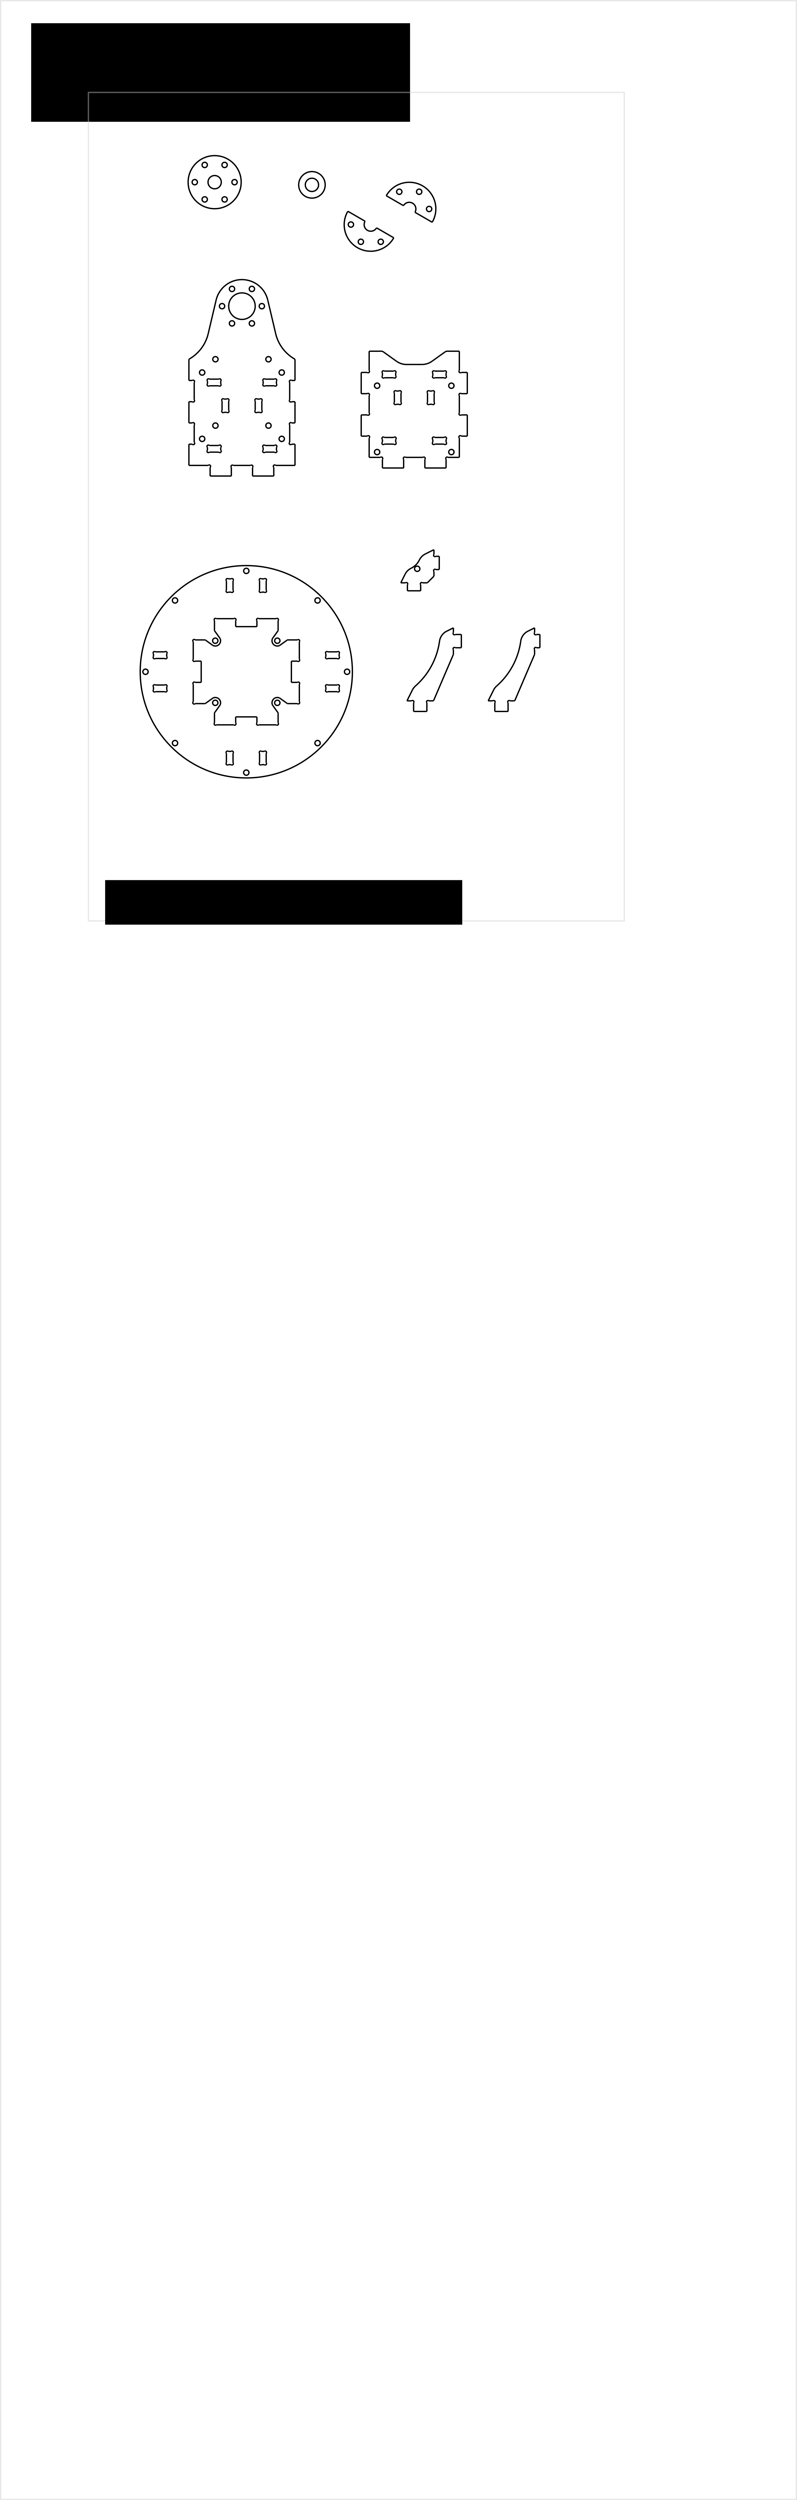 <?xml version="1.0" encoding="UTF-8" standalone="no"?>
<!-- Created with Inkscape (http://www.inkscape.org/) -->

<svg
   xmlns:dc="http://purl.org/dc/elements/1.1/"
   xmlns:cc="http://creativecommons.org/ns#"
   xmlns:rdf="http://www.w3.org/1999/02/22-rdf-syntax-ns#"
   xmlns:svg="http://www.w3.org/2000/svg"
   xmlns="http://www.w3.org/2000/svg"
   xmlns:sodipodi="http://sodipodi.sourceforge.net/DTD/sodipodi-0.dtd"
   xmlns:inkscape="http://www.inkscape.org/namespaces/inkscape"
   width="601"
   height="1883.875"
   id="svg2"
   version="1.1"
   inkscape:version="0.48.3.1 r9886"
   sodipodi:docname="bell_bagel_assembly_examples.svg">
  <defs
     id="defs4" />
  <sodipodi:namedview
     id="base"
     pagecolor="#ffffff"
     bordercolor="#666666"
     borderopacity="1.0"
     inkscape:pageopacity="0.0"
     inkscape:pageshadow="2"
     inkscape:zoom="1.4"
     inkscape:cx="315.5"
     inkscape:cy="1432.3386"
     inkscape:document-units="px"
     inkscape:current-layer="layer1"
     showgrid="false"
     fit-margin-top="0"
     fit-margin-left="0"
     fit-margin-right="0"
     fit-margin-bottom="0"
     inkscape:window-width="1920"
     inkscape:window-height="1056"
     inkscape:window-x="0"
     inkscape:window-y="24"
     inkscape:window-maximized="1" />
  <g
     inkscape:label="Layer 1"
     inkscape:groupmode="layer"
     id="layer1"
     transform="translate(-59.5,-97.562)">
    <rect
       style="opacity:0.449;fill:none;stroke:#cccccc;stroke-width:1;stroke-linecap:butt;stroke-miterlimit:4;stroke-opacity:1;stroke-dasharray:none;stroke-dashoffset:0"
       id="rect2985"
       width="600"
       height="1882.857"
       x="60"
       y="98.076" />
    <flowRoot
       xml:space="preserve"
       id="flowRoot2987"
       style="line-height:125%;letter-spacing:0px;word-spacing:0px;color:#000000;fill:#000000;fill-opacity:1;fill-rule:nonzero;stroke:none;stroke-width:1px;marker:none;visibility:visible;display:inline;overflow:visible;enable-background:accumulate"
       transform="translate(-14.142,-3.03)"><flowRegion
         id="flowRegion2989"><rect
           id="rect2991"
           width="285.714"
           height="74.286"
           x="97.143"
           y="118.076" /></flowRegion><flowPara
         id="flowPara2993">bell_bagel_assembly_examples.svg</flowPara></flowRoot>    <path
       style="fill:none;stroke:#000000;stroke-width:1"
       inkscape:connector-curvature="0"
       d="m 281.948,368.257 a 30,30 0 0 1 -14.56,-19.29"
       id="path3930" />
    <line
       style="fill:none;stroke:#000000;stroke-width:1"
       x1="267.392"
       x2="261.412"
       y1="348.969"
       y2="323.659"
       id="line3932" />
    <path
       style="fill:none;stroke:#000000;stroke-width:1"
       inkscape:connector-curvature="0"
       d="m 261.408,323.657 a 20,20 0 0 0 -38.93,0"
       id="path3934" />
    <line
       style="fill:none;stroke:#000000;stroke-width:1"
       x1="222.484"
       x2="216.505"
       y1="323.659"
       y2="348.969"
       id="line3936" />
    <path
       style="fill:none;stroke:#000000;stroke-width:1"
       inkscape:connector-curvature="0"
       d="m 216.508,348.967 a 30,30 0 0 1 -14.56,19.29"
       id="path3938" />
    <line
       style="fill:none;stroke:#000000;stroke-width:1"
       x1="201.948"
       x2="201.948"
       y1="368.257"
       y2="384.257"
       id="line3940" />
    <line
       style="fill:none;stroke:#000000;stroke-width:1"
       x1="201.948"
       x2="204.534"
       y1="384.257"
       y2="384.257"
       id="line3942" />
    <path
       style="fill:none;stroke:#000000;stroke-width:1"
       inkscape:connector-curvature="0"
       d="m 204.538,384.257 a 1,1 0 0 1 1.41,1.41"
       id="path3944" />
    <line
       style="fill:none;stroke:#000000;stroke-width:1"
       x1="205.948"
       x2="205.948"
       y1="385.672"
       y2="398.843"
       id="line3946" />
    <path
       style="fill:none;stroke:#000000;stroke-width:1"
       inkscape:connector-curvature="0"
       d="m 205.948,398.847 a 1,1 0 0 1 -1.41,1.41"
       id="path3948" />
    <line
       style="fill:none;stroke:#000000;stroke-width:1"
       x1="204.534"
       x2="201.948"
       y1="400.257"
       y2="400.257"
       id="line3950" />
    <line
       style="fill:none;stroke:#000000;stroke-width:1"
       x1="201.948"
       x2="201.948"
       y1="400.257"
       y2="416.257"
       id="line3952" />
    <line
       style="fill:none;stroke:#000000;stroke-width:1"
       x1="201.948"
       x2="204.534"
       y1="416.257"
       y2="416.257"
       id="line3954" />
    <path
       style="fill:none;stroke:#000000;stroke-width:1"
       inkscape:connector-curvature="0"
       d="m 204.538,416.257 a 1,1 0 0 1 1.41,1.41"
       id="path3956" />
    <line
       style="fill:none;stroke:#000000;stroke-width:1"
       x1="205.948"
       x2="205.948"
       y1="417.672"
       y2="430.843"
       id="line3958" />
    <path
       style="fill:none;stroke:#000000;stroke-width:1"
       inkscape:connector-curvature="0"
       d="m 205.948,430.847 a 1,1 0 1 1 -1.41,1.41"
       id="path3960" />
    <line
       style="fill:none;stroke:#000000;stroke-width:1"
       x1="204.534"
       x2="201.948"
       y1="432.257"
       y2="432.257"
       id="line3962" />
    <line
       style="fill:none;stroke:#000000;stroke-width:1"
       x1="201.948"
       x2="201.948"
       y1="432.257"
       y2="448.257"
       id="line3964" />
    <line
       style="fill:none;stroke:#000000;stroke-width:1"
       x1="201.948"
       x2="216.534"
       y1="448.257"
       y2="448.257"
       id="line3966" />
    <path
       style="fill:none;stroke:#000000;stroke-width:1"
       inkscape:connector-curvature="0"
       d="m 216.538,448.257 a 1,1 0 1 1 1.41,1.41"
       id="path3968" />
    <line
       style="fill:none;stroke:#000000;stroke-width:1"
       x1="217.948"
       x2="217.948"
       y1="449.672"
       y2="456.257"
       id="line3970" />
    <line
       style="fill:none;stroke:#000000;stroke-width:1"
       x1="217.948"
       x2="233.948"
       y1="456.257"
       y2="456.257"
       id="line3972" />
    <line
       style="fill:none;stroke:#000000;stroke-width:1"
       x1="233.948"
       x2="233.948"
       y1="456.257"
       y2="449.672"
       id="line3974" />
    <path
       style="fill:none;stroke:#000000;stroke-width:1"
       inkscape:connector-curvature="0"
       d="m 233.948,449.667 a 1,1 0 0 1 1.41,-1.41"
       id="path3976" />
    <line
       style="fill:none;stroke:#000000;stroke-width:1"
       x1="235.362"
       x2="248.534"
       y1="448.257"
       y2="448.257"
       id="line3978" />
    <path
       style="fill:none;stroke:#000000;stroke-width:1"
       inkscape:connector-curvature="0"
       d="m 248.538,448.257 a 1,1 0 0 1 1.41,1.41"
       id="path3980" />
    <line
       style="fill:none;stroke:#000000;stroke-width:1"
       x1="249.948"
       x2="249.948"
       y1="449.672"
       y2="456.257"
       id="line3982" />
    <line
       style="fill:none;stroke:#000000;stroke-width:1"
       x1="249.948"
       x2="265.948"
       y1="456.257"
       y2="456.257"
       id="line3984" />
    <line
       style="fill:none;stroke:#000000;stroke-width:1"
       x1="265.948"
       x2="265.948"
       y1="456.257"
       y2="449.672"
       id="line3986" />
    <path
       style="fill:none;stroke:#000000;stroke-width:1"
       inkscape:connector-curvature="0"
       d="m 265.948,449.667 a 1,1 0 1 1 1.41,-1.41"
       id="path3988" />
    <line
       style="fill:none;stroke:#000000;stroke-width:1"
       x1="267.362"
       x2="281.948"
       y1="448.257"
       y2="448.257"
       id="line3990" />
    <line
       style="fill:none;stroke:#000000;stroke-width:1"
       x1="281.948"
       x2="281.948"
       y1="448.257"
       y2="432.257"
       id="line3992" />
    <line
       style="fill:none;stroke:#000000;stroke-width:1"
       x1="281.948"
       x2="279.362"
       y1="432.257"
       y2="432.257"
       id="line3994" />
    <path
       style="fill:none;stroke:#000000;stroke-width:1"
       inkscape:connector-curvature="0"
       d="m 279.358,432.257 a 1,1 0 1 1 -1.41,-1.41"
       id="path3996" />
    <line
       style="fill:none;stroke:#000000;stroke-width:1"
       x1="277.948"
       x2="277.948"
       y1="430.843"
       y2="417.672"
       id="line3998" />
    <path
       style="fill:none;stroke:#000000;stroke-width:1"
       inkscape:connector-curvature="0"
       d="m 277.948,417.667 a 1,1 0 0 1 1.41,-1.41"
       id="path4000" />
    <line
       style="fill:none;stroke:#000000;stroke-width:1"
       x1="279.362"
       x2="281.948"
       y1="416.257"
       y2="416.257"
       id="line4002" />
    <line
       style="fill:none;stroke:#000000;stroke-width:1"
       x1="281.948"
       x2="281.948"
       y1="416.257"
       y2="400.257"
       id="line4004" />
    <line
       style="fill:none;stroke:#000000;stroke-width:1"
       x1="281.948"
       x2="279.362"
       y1="400.257"
       y2="400.257"
       id="line4006" />
    <path
       style="fill:none;stroke:#000000;stroke-width:1"
       inkscape:connector-curvature="0"
       d="m 279.358,400.257 a 1,1 0 0 1 -1.41,-1.41"
       id="path4008" />
    <line
       style="fill:none;stroke:#000000;stroke-width:1"
       x1="277.948"
       x2="277.948"
       y1="398.843"
       y2="385.672"
       id="line4010" />
    <path
       style="fill:none;stroke:#000000;stroke-width:1"
       inkscape:connector-curvature="0"
       d="m 277.948,385.667 a 1,1 0 0 1 1.41,-1.41"
       id="path4012" />
    <line
       style="fill:none;stroke:#000000;stroke-width:1"
       x1="279.362"
       x2="281.948"
       y1="384.257"
       y2="384.257"
       id="line4014" />
    <line
       style="fill:none;stroke:#000000;stroke-width:1"
       x1="281.948"
       x2="281.948"
       y1="384.257"
       y2="368.257"
       id="line4016" />
    <circle
       transform="matrix(1,0,0,-1,241.948,456.257)"
       style="fill:none;stroke:#000000;stroke-width:1"
       sodipodi:ry="10"
       sodipodi:rx="10"
       sodipodi:cy="128"
       sodipodi:cx="0"
       cx="0"
       cy="128"
       r="10"
       id="circle4018" />
    <circle
       transform="matrix(1,0,0,-1,241.948,456.257)"
       style="fill:none;stroke:#000000;stroke-width:1"
       sodipodi:ry="2"
       sodipodi:rx="2"
       sodipodi:cy="128"
       sodipodi:cx="15"
       cx="15"
       cy="128"
       r="2"
       id="circle4020" />
    <circle
       transform="matrix(1,0,0,-1,241.948,456.257)"
       style="fill:none;stroke:#000000;stroke-width:1"
       sodipodi:ry="2"
       sodipodi:rx="2"
       sodipodi:cy="140.99039"
       sodipodi:cx="7.5"
       cx="7.5"
       cy="140.99"
       r="2"
       id="circle4022" />
    <circle
       transform="matrix(1,0,0,-1,241.948,456.257)"
       style="fill:none;stroke:#000000;stroke-width:1"
       sodipodi:ry="2"
       sodipodi:rx="2"
       sodipodi:cy="140.99039"
       sodipodi:cx="-7.5"
       cx="-7.5"
       cy="140.99"
       r="2"
       id="circle4024" />
    <circle
       transform="matrix(1,0,0,-1,241.948,456.257)"
       style="fill:none;stroke:#000000;stroke-width:1"
       sodipodi:ry="2"
       sodipodi:rx="2"
       sodipodi:cy="128"
       sodipodi:cx="-15"
       cx="-15"
       cy="128"
       r="2"
       id="circle4026" />
    <circle
       transform="matrix(1,0,0,-1,241.948,456.257)"
       style="fill:none;stroke:#000000;stroke-width:1"
       sodipodi:ry="2"
       sodipodi:rx="2"
       sodipodi:cy="115.00962"
       sodipodi:cx="-7.5"
       cx="-7.5"
       cy="115.01"
       r="2"
       id="circle4028" />
    <circle
       transform="matrix(1,0,0,-1,241.948,456.257)"
       style="fill:none;stroke:#000000;stroke-width:1"
       sodipodi:ry="2"
       sodipodi:rx="2"
       sodipodi:cy="115.00962"
       sodipodi:cx="7.5"
       cx="7.5"
       cy="115.01"
       r="2"
       id="circle4030" />
    <circle
       transform="matrix(1,0,0,-1,241.948,456.257)"
       style="fill:none;stroke:#000000;stroke-width:1"
       sodipodi:ry="2"
       sodipodi:rx="2"
       sodipodi:cy="88"
       sodipodi:cx="-20"
       cx="-20"
       cy="88"
       r="2"
       id="circle4032" />
    <circle
       transform="matrix(1,0,0,-1,241.948,456.257)"
       style="fill:none;stroke:#000000;stroke-width:1"
       sodipodi:ry="2"
       sodipodi:rx="2"
       sodipodi:cy="38"
       sodipodi:cx="-20"
       cx="-20"
       cy="38"
       r="2"
       id="circle4034" />
    <circle
       transform="matrix(1,0,0,-1,241.948,456.257)"
       style="fill:none;stroke:#000000;stroke-width:1"
       sodipodi:ry="2"
       sodipodi:rx="2"
       sodipodi:cy="88"
       sodipodi:cx="20"
       cx="20"
       cy="88"
       r="2"
       id="circle4036" />
    <circle
       transform="matrix(1,0,0,-1,241.948,456.257)"
       style="fill:none;stroke:#000000;stroke-width:1"
       sodipodi:ry="2"
       sodipodi:rx="2"
       sodipodi:cy="38"
       sodipodi:cx="20"
       cx="20"
       cy="38"
       r="2"
       id="circle4038" />
    <path
       style="fill:none;stroke:#000000;stroke-width:1"
       inkscape:connector-curvature="0"
       d="m 215.948,436.847 a 1,1 0 1 0 1.41,1.41"
       id="path4040" />
    <line
       style="fill:none;stroke:#000000;stroke-width:1"
       x1="217.362"
       x2="224.534"
       y1="438.257"
       y2="438.257"
       id="line4042" />
    <path
       style="fill:none;stroke:#000000;stroke-width:1"
       inkscape:connector-curvature="0"
       d="m 224.538,438.257 a 1,1 0 1 0 1.41,-1.41"
       id="path4044" />
    <line
       style="fill:none;stroke:#000000;stroke-width:1"
       x1="225.948"
       x2="225.948"
       y1="436.843"
       y2="434.672"
       id="line4046" />
    <path
       style="fill:none;stroke:#000000;stroke-width:1"
       inkscape:connector-curvature="0"
       d="m 225.948,434.667 a 1,1 0 1 0 -1.41,-1.41"
       id="path4048" />
    <line
       style="fill:none;stroke:#000000;stroke-width:1"
       x1="224.534"
       x2="217.362"
       y1="433.257"
       y2="433.257"
       id="line4050" />
    <path
       style="fill:none;stroke:#000000;stroke-width:1"
       inkscape:connector-curvature="0"
       d="m 217.358,433.257 a 1,1 0 1 0 -1.41,1.41"
       id="path4052" />
    <line
       style="fill:none;stroke:#000000;stroke-width:1"
       x1="215.948"
       x2="215.948"
       y1="434.672"
       y2="436.843"
       id="line4054" />
    <path
       style="fill:none;stroke:#000000;stroke-width:1"
       inkscape:connector-curvature="0"
       d="m 215.948,386.847 a 1,1 0 0 0 1.41,1.41"
       id="path4056" />
    <line
       style="fill:none;stroke:#000000;stroke-width:1"
       x1="217.362"
       x2="224.534"
       y1="388.257"
       y2="388.257"
       id="line4058" />
    <path
       style="fill:none;stroke:#000000;stroke-width:1"
       inkscape:connector-curvature="0"
       d="m 224.538,388.257 a 1,1 0 0 0 1.41,-1.41"
       id="path4060" />
    <line
       style="fill:none;stroke:#000000;stroke-width:1"
       x1="225.948"
       x2="225.948"
       y1="386.843"
       y2="384.672"
       id="line4062" />
    <path
       style="fill:none;stroke:#000000;stroke-width:1"
       inkscape:connector-curvature="0"
       d="m 225.948,384.667 a 1,1 0 0 0 -1.41,-1.41"
       id="path4064" />
    <line
       style="fill:none;stroke:#000000;stroke-width:1"
       x1="224.534"
       x2="217.362"
       y1="383.257"
       y2="383.257"
       id="line4066" />
    <path
       style="fill:none;stroke:#000000;stroke-width:1"
       inkscape:connector-curvature="0"
       d="m 217.358,383.257 a 1,1 0 0 0 -1.41,1.41"
       id="path4068" />
    <line
       style="fill:none;stroke:#000000;stroke-width:1"
       x1="215.948"
       x2="215.948"
       y1="384.672"
       y2="386.843"
       id="line4070" />
    <path
       style="fill:none;stroke:#000000;stroke-width:1"
       inkscape:connector-curvature="0"
       d="m 257.948,436.847 a 1,1 0 1 0 1.41,1.41"
       id="path4072" />
    <line
       style="fill:none;stroke:#000000;stroke-width:1"
       x1="259.362"
       x2="266.534"
       y1="438.257"
       y2="438.257"
       id="line4074" />
    <path
       style="fill:none;stroke:#000000;stroke-width:1"
       inkscape:connector-curvature="0"
       d="m 266.538,438.257 a 1,1 0 1 0 1.41,-1.41"
       id="path4076" />
    <line
       style="fill:none;stroke:#000000;stroke-width:1"
       x1="267.948"
       x2="267.948"
       y1="436.843"
       y2="434.672"
       id="line4078" />
    <path
       style="fill:none;stroke:#000000;stroke-width:1"
       inkscape:connector-curvature="0"
       d="m 267.948,434.667 a 1,1 0 1 0 -1.41,-1.41"
       id="path4080" />
    <line
       style="fill:none;stroke:#000000;stroke-width:1"
       x1="266.534"
       x2="259.362"
       y1="433.257"
       y2="433.257"
       id="line4082" />
    <path
       style="fill:none;stroke:#000000;stroke-width:1"
       inkscape:connector-curvature="0"
       d="m 259.358,433.257 a 1,1 0 1 0 -1.41,1.41"
       id="path4084" />
    <line
       style="fill:none;stroke:#000000;stroke-width:1"
       x1="257.948"
       x2="257.948"
       y1="434.672"
       y2="436.843"
       id="line4086" />
    <path
       style="fill:none;stroke:#000000;stroke-width:1"
       inkscape:connector-curvature="0"
       d="m 257.948,386.847 a 1,1 0 0 0 1.41,1.41"
       id="path4088" />
    <line
       style="fill:none;stroke:#000000;stroke-width:1"
       x1="259.362"
       x2="266.534"
       y1="388.257"
       y2="388.257"
       id="line4090" />
    <path
       style="fill:none;stroke:#000000;stroke-width:1"
       inkscape:connector-curvature="0"
       d="m 266.538,388.257 a 1,1 0 0 0 1.41,-1.41"
       id="path4092" />
    <line
       style="fill:none;stroke:#000000;stroke-width:1"
       x1="267.948"
       x2="267.948"
       y1="386.843"
       y2="384.672"
       id="line4094" />
    <path
       style="fill:none;stroke:#000000;stroke-width:1"
       inkscape:connector-curvature="0"
       d="m 267.948,384.667 a 1,1 0 0 0 -1.41,-1.41"
       id="path4096" />
    <line
       style="fill:none;stroke:#000000;stroke-width:1"
       x1="266.534"
       x2="259.362"
       y1="383.257"
       y2="383.257"
       id="line4098" />
    <path
       style="fill:none;stroke:#000000;stroke-width:1"
       inkscape:connector-curvature="0"
       d="m 259.358,383.257 a 1,1 0 0 0 -1.41,1.41"
       id="path4100" />
    <line
       style="fill:none;stroke:#000000;stroke-width:1"
       x1="257.948"
       x2="257.948"
       y1="384.672"
       y2="386.843"
       id="line4102" />
    <circle
       transform="matrix(1,0,0,-1,241.948,456.257)"
       style="fill:none;stroke:#000000;stroke-width:1"
       sodipodi:ry="2"
       sodipodi:rx="2"
       sodipodi:cy="28"
       sodipodi:cx="-30"
       cx="-30"
       cy="28"
       r="2"
       id="circle4104" />
    <circle
       transform="matrix(1,0,0,-1,241.948,456.257)"
       style="fill:none;stroke:#000000;stroke-width:1"
       sodipodi:ry="2"
       sodipodi:rx="2"
       sodipodi:cy="78"
       sodipodi:cx="-30"
       cx="-30"
       cy="78"
       r="2"
       id="circle4106" />
    <circle
       transform="matrix(1,0,0,-1,241.948,456.257)"
       style="fill:none;stroke:#000000;stroke-width:1"
       sodipodi:ry="2"
       sodipodi:rx="2"
       sodipodi:cy="28"
       sodipodi:cx="30"
       cx="30"
       cy="28"
       r="2"
       id="circle4108" />
    <circle
       transform="matrix(1,0,0,-1,241.948,456.257)"
       style="fill:none;stroke:#000000;stroke-width:1"
       sodipodi:ry="2"
       sodipodi:rx="2"
       sodipodi:cy="78"
       sodipodi:cx="30"
       cx="30"
       cy="78"
       r="2"
       id="circle4110" />
    <path
       style="fill:none;stroke:#000000;stroke-width:1"
       inkscape:connector-curvature="0"
       d="m 226.948,406.847 a 1,1 0 0 0 1.41,1.41"
       id="path4112" />
    <line
       style="fill:none;stroke:#000000;stroke-width:1"
       x1="228.362"
       x2="230.534"
       y1="408.257"
       y2="408.257"
       id="line4114" />
    <path
       style="fill:none;stroke:#000000;stroke-width:1"
       inkscape:connector-curvature="0"
       d="m 230.538,408.257 a 1,1 0 0 0 1.41,-1.41"
       id="path4116" />
    <line
       style="fill:none;stroke:#000000;stroke-width:1"
       x1="231.948"
       x2="231.948"
       y1="406.843"
       y2="399.672"
       id="line4118" />
    <path
       style="fill:none;stroke:#000000;stroke-width:1"
       inkscape:connector-curvature="0"
       d="m 231.948,399.667 a 1,1 0 0 0 -1.41,-1.41"
       id="path4120" />
    <line
       style="fill:none;stroke:#000000;stroke-width:1"
       x1="230.534"
       x2="228.362"
       y1="398.257"
       y2="398.257"
       id="line4122" />
    <path
       style="fill:none;stroke:#000000;stroke-width:1"
       inkscape:connector-curvature="0"
       d="m 228.358,398.257 a 1,1 0 0 0 -1.41,1.41"
       id="path4124" />
    <line
       style="fill:none;stroke:#000000;stroke-width:1"
       x1="226.948"
       x2="226.948"
       y1="399.672"
       y2="406.843"
       id="line4126" />
    <path
       style="fill:none;stroke:#000000;stroke-width:1"
       inkscape:connector-curvature="0"
       d="m 251.948,406.847 a 1,1 0 0 0 1.41,1.41"
       id="path4128" />
    <line
       style="fill:none;stroke:#000000;stroke-width:1"
       x1="253.362"
       x2="255.534"
       y1="408.257"
       y2="408.257"
       id="line4130" />
    <path
       style="fill:none;stroke:#000000;stroke-width:1"
       inkscape:connector-curvature="0"
       d="m 255.538,408.257 a 1,1 0 0 0 1.41,-1.41"
       id="path4132" />
    <line
       style="fill:none;stroke:#000000;stroke-width:1"
       x1="256.948"
       x2="256.948"
       y1="406.843"
       y2="399.672"
       id="line4134" />
    <path
       style="fill:none;stroke:#000000;stroke-width:1"
       inkscape:connector-curvature="0"
       d="m 256.948,399.667 a 1,1 0 0 0 -1.41,-1.41"
       id="path4136" />
    <line
       style="fill:none;stroke:#000000;stroke-width:1"
       x1="255.534"
       x2="253.362"
       y1="398.257"
       y2="398.257"
       id="line4138" />
    <path
       style="fill:none;stroke:#000000;stroke-width:1"
       inkscape:connector-curvature="0"
       d="m 253.358,398.257 a 1,1 0 0 0 -1.41,1.41"
       id="path4140" />
    <line
       style="fill:none;stroke:#000000;stroke-width:1"
       x1="251.948"
       x2="251.948"
       y1="399.672"
       y2="406.843"
       id="line4142" />
    <line
       style="fill:none;stroke:#000000;stroke-width:1"
       x1="337.877"
       x2="337.877"
       y1="362.197"
       y2="376.782"
       id="line4144" />
    <path
       style="fill:none;stroke:#000000;stroke-width:1"
       inkscape:connector-curvature="0"
       d="m 337.877,376.786 a 1,1 0 0 1 -1.41,1.41"
       id="path4146" />
    <line
       style="fill:none;stroke:#000000;stroke-width:1"
       x1="336.463"
       x2="331.877"
       y1="378.197"
       y2="378.197"
       id="line4148" />
    <line
       style="fill:none;stroke:#000000;stroke-width:1"
       x1="331.877"
       x2="331.877"
       y1="378.197"
       y2="394.197"
       id="line4150" />
    <line
       style="fill:none;stroke:#000000;stroke-width:1"
       x1="331.877"
       x2="336.463"
       y1="394.197"
       y2="394.197"
       id="line4152" />
    <path
       style="fill:none;stroke:#000000;stroke-width:1"
       inkscape:connector-curvature="0"
       d="m 336.467,394.197 a 1,1 0 0 1 1.41,1.41"
       id="path4154" />
    <line
       style="fill:none;stroke:#000000;stroke-width:1"
       x1="337.877"
       x2="337.877"
       y1="395.611"
       y2="408.782"
       id="line4156" />
    <path
       style="fill:none;stroke:#000000;stroke-width:1"
       inkscape:connector-curvature="0"
       d="m 337.877,408.786 a 1,1 0 0 1 -1.41,1.41"
       id="path4158" />
    <line
       style="fill:none;stroke:#000000;stroke-width:1"
       x1="336.463"
       x2="331.877"
       y1="410.197"
       y2="410.197"
       id="line4160" />
    <line
       style="fill:none;stroke:#000000;stroke-width:1"
       x1="331.877"
       x2="331.877"
       y1="410.197"
       y2="426.197"
       id="line4162" />
    <line
       style="fill:none;stroke:#000000;stroke-width:1"
       x1="331.877"
       x2="336.463"
       y1="426.197"
       y2="426.197"
       id="line4164" />
    <path
       style="fill:none;stroke:#000000;stroke-width:1"
       inkscape:connector-curvature="0"
       d="m 336.467,426.197 a 1,1 0 1 1 1.41,1.41"
       id="path4166" />
    <line
       style="fill:none;stroke:#000000;stroke-width:1"
       x1="337.877"
       x2="337.877"
       y1="427.611"
       y2="442.197"
       id="line4168" />
    <line
       style="fill:none;stroke:#000000;stroke-width:1"
       x1="337.877"
       x2="346.463"
       y1="442.197"
       y2="442.197"
       id="line4170" />
    <path
       style="fill:none;stroke:#000000;stroke-width:1"
       inkscape:connector-curvature="0"
       d="m 346.467,442.197 a 1,1 0 0 1 1.41,1.41"
       id="path4172" />
    <line
       style="fill:none;stroke:#000000;stroke-width:1"
       x1="347.877"
       x2="347.877"
       y1="443.611"
       y2="450.197"
       id="line4174" />
    <line
       style="fill:none;stroke:#000000;stroke-width:1"
       x1="347.877"
       x2="363.877"
       y1="450.197"
       y2="450.197"
       id="line4176" />
    <line
       style="fill:none;stroke:#000000;stroke-width:1"
       x1="363.877"
       x2="363.877"
       y1="450.197"
       y2="443.611"
       id="line4178" />
    <path
       style="fill:none;stroke:#000000;stroke-width:1"
       inkscape:connector-curvature="0"
       d="m 363.877,443.606 a 1,1 0 0 1 1.41,-1.41"
       id="path4180" />
    <line
       style="fill:none;stroke:#000000;stroke-width:1"
       x1="365.291"
       x2="378.463"
       y1="442.197"
       y2="442.197"
       id="line4182" />
    <path
       style="fill:none;stroke:#000000;stroke-width:1"
       inkscape:connector-curvature="0"
       d="m 378.467,442.197 a 1,1 0 0 1 1.41,1.41"
       id="path4184" />
    <line
       style="fill:none;stroke:#000000;stroke-width:1"
       x1="379.877"
       x2="379.877"
       y1="443.611"
       y2="450.197"
       id="line4186" />
    <line
       style="fill:none;stroke:#000000;stroke-width:1"
       x1="379.877"
       x2="395.877"
       y1="450.197"
       y2="450.197"
       id="line4188" />
    <line
       style="fill:none;stroke:#000000;stroke-width:1"
       x1="395.877"
       x2="395.877"
       y1="450.197"
       y2="443.611"
       id="line4190" />
    <path
       style="fill:none;stroke:#000000;stroke-width:1"
       inkscape:connector-curvature="0"
       d="m 395.877,443.606 a 1,1 0 0 1 1.41,-1.41"
       id="path4192" />
    <line
       style="fill:none;stroke:#000000;stroke-width:1"
       x1="397.291"
       x2="405.877"
       y1="442.197"
       y2="442.197"
       id="line4194" />
    <line
       style="fill:none;stroke:#000000;stroke-width:1"
       x1="405.877"
       x2="405.877"
       y1="442.197"
       y2="427.611"
       id="line4196" />
    <path
       style="fill:none;stroke:#000000;stroke-width:1"
       inkscape:connector-curvature="0"
       d="m 405.877,427.606 a 1,1 0 1 1 1.41,-1.41"
       id="path4198" />
    <line
       style="fill:none;stroke:#000000;stroke-width:1"
       x1="407.291"
       x2="411.877"
       y1="426.197"
       y2="426.197"
       id="line4200" />
    <line
       style="fill:none;stroke:#000000;stroke-width:1"
       x1="411.877"
       x2="411.877"
       y1="426.197"
       y2="410.197"
       id="line4202" />
    <line
       style="fill:none;stroke:#000000;stroke-width:1"
       x1="411.877"
       x2="407.291"
       y1="410.197"
       y2="410.197"
       id="line4204" />
    <path
       style="fill:none;stroke:#000000;stroke-width:1"
       inkscape:connector-curvature="0"
       d="m 407.287,410.197 a 1,1 0 0 1 -1.41,-1.41"
       id="path4206" />
    <line
       style="fill:none;stroke:#000000;stroke-width:1"
       x1="405.877"
       x2="405.877"
       y1="408.782"
       y2="395.611"
       id="line4208" />
    <path
       style="fill:none;stroke:#000000;stroke-width:1"
       inkscape:connector-curvature="0"
       d="m 405.877,395.606 a 1,1 0 0 1 1.41,-1.41"
       id="path4210" />
    <line
       style="fill:none;stroke:#000000;stroke-width:1"
       x1="407.291"
       x2="411.877"
       y1="394.197"
       y2="394.197"
       id="line4212" />
    <line
       style="fill:none;stroke:#000000;stroke-width:1"
       x1="411.877"
       x2="411.877"
       y1="394.197"
       y2="378.197"
       id="line4214" />
    <line
       style="fill:none;stroke:#000000;stroke-width:1"
       x1="411.877"
       x2="407.291"
       y1="378.197"
       y2="378.197"
       id="line4216" />
    <path
       style="fill:none;stroke:#000000;stroke-width:1"
       inkscape:connector-curvature="0"
       d="m 407.287,378.197 a 1,1 0 0 1 -1.41,-1.41"
       id="path4218" />
    <line
       style="fill:none;stroke:#000000;stroke-width:1"
       x1="405.877"
       x2="405.877"
       y1="376.782"
       y2="362.197"
       id="line4220" />
    <line
       style="fill:none;stroke:#000000;stroke-width:1"
       x1="405.877"
       x2="396.796"
       y1="362.197"
       y2="362.197"
       id="line4222" />
    <path
       style="fill:none;stroke:#000000;stroke-width:1"
       inkscape:connector-curvature="0"
       d="m 396.797,362.197 a 2.87,2.87 0 0 0 -1.67,0.53"
       id="path4224" />
    <line
       style="fill:none;stroke:#000000;stroke-width:1"
       x1="395.129"
       x2="385.242"
       y1="362.731"
       y2="369.793"
       id="line4226" />
    <path
       style="fill:none;stroke:#000000;stroke-width:1"
       inkscape:connector-curvature="0"
       d="m 385.237,369.796 a 12.9,12.9 0 0 1 -7.5,2.4"
       id="path4228" />
    <line
       style="fill:none;stroke:#000000;stroke-width:1"
       x1="377.742"
       x2="366.012"
       y1="372.197"
       y2="372.197"
       id="line4230" />
    <path
       style="fill:none;stroke:#000000;stroke-width:1"
       inkscape:connector-curvature="0"
       d="m 366.017,372.197 a 12.9,12.9 0 0 1 -7.5,-2.4"
       id="path4232" />
    <line
       style="fill:none;stroke:#000000;stroke-width:1"
       x1="358.512"
       x2="348.625"
       y1="369.793"
       y2="362.731"
       id="line4234" />
    <path
       style="fill:none;stroke:#000000;stroke-width:1"
       inkscape:connector-curvature="0"
       d="m 348.627,362.726 a 2.87,2.87 0 0 0 -1.67,-0.53"
       id="path4236" />
    <line
       style="fill:none;stroke:#000000;stroke-width:1"
       x1="346.958"
       x2="337.877"
       y1="362.197"
       y2="362.197"
       id="line4238" />
    <path
       style="fill:none;stroke:#000000;stroke-width:1"
       inkscape:connector-curvature="0"
       d="m 347.877,430.786 a 1,1 0 1 0 1.41,1.41"
       id="path4240" />
    <line
       style="fill:none;stroke:#000000;stroke-width:1"
       x1="349.291"
       x2="356.463"
       y1="432.197"
       y2="432.197"
       id="line4242" />
    <path
       style="fill:none;stroke:#000000;stroke-width:1"
       inkscape:connector-curvature="0"
       d="m 356.467,432.197 a 1,1 0 1 0 1.41,-1.41"
       id="path4244" />
    <line
       style="fill:none;stroke:#000000;stroke-width:1"
       x1="357.877"
       x2="357.877"
       y1="430.782"
       y2="428.611"
       id="line4246" />
    <path
       style="fill:none;stroke:#000000;stroke-width:1"
       inkscape:connector-curvature="0"
       d="m 357.877,428.606 a 1,1 0 1 0 -1.41,-1.41"
       id="path4248" />
    <line
       style="fill:none;stroke:#000000;stroke-width:1"
       x1="356.463"
       x2="349.291"
       y1="427.197"
       y2="427.197"
       id="line4250" />
    <path
       style="fill:none;stroke:#000000;stroke-width:1"
       inkscape:connector-curvature="0"
       d="m 349.287,427.197 a 1,1 0 1 0 -1.41,1.41"
       id="path4252" />
    <line
       style="fill:none;stroke:#000000;stroke-width:1"
       x1="347.877"
       x2="347.877"
       y1="428.611"
       y2="430.782"
       id="line4254" />
    <path
       style="fill:none;stroke:#000000;stroke-width:1"
       inkscape:connector-curvature="0"
       d="m 347.877,380.786 a 1,1 0 0 0 1.41,1.41"
       id="path4256" />
    <line
       style="fill:none;stroke:#000000;stroke-width:1"
       x1="349.291"
       x2="356.463"
       y1="382.197"
       y2="382.197"
       id="line4258" />
    <path
       style="fill:none;stroke:#000000;stroke-width:1"
       inkscape:connector-curvature="0"
       d="m 356.467,382.197 a 1,1 0 0 0 1.41,-1.41"
       id="path4260" />
    <line
       style="fill:none;stroke:#000000;stroke-width:1"
       x1="357.877"
       x2="357.877"
       y1="380.782"
       y2="378.611"
       id="line4262" />
    <path
       style="fill:none;stroke:#000000;stroke-width:1"
       inkscape:connector-curvature="0"
       d="m 357.877,378.606 a 1,1 0 0 0 -1.41,-1.41"
       id="path4264" />
    <line
       style="fill:none;stroke:#000000;stroke-width:1"
       x1="356.463"
       x2="349.291"
       y1="377.197"
       y2="377.197"
       id="line4266" />
    <path
       style="fill:none;stroke:#000000;stroke-width:1"
       inkscape:connector-curvature="0"
       d="m 349.287,377.197 a 1,1 0 0 0 -1.41,1.41"
       id="path4268" />
    <line
       style="fill:none;stroke:#000000;stroke-width:1"
       x1="347.877"
       x2="347.877"
       y1="378.611"
       y2="380.782"
       id="line4270" />
    <path
       style="fill:none;stroke:#000000;stroke-width:1"
       inkscape:connector-curvature="0"
       d="m 385.877,430.786 a 1,1 0 1 0 1.41,1.41"
       id="path4272" />
    <line
       style="fill:none;stroke:#000000;stroke-width:1"
       x1="387.291"
       x2="394.463"
       y1="432.197"
       y2="432.197"
       id="line4274" />
    <path
       style="fill:none;stroke:#000000;stroke-width:1"
       inkscape:connector-curvature="0"
       d="m 394.467,432.197 a 1,1 0 1 0 1.41,-1.41"
       id="path4276" />
    <line
       style="fill:none;stroke:#000000;stroke-width:1"
       x1="395.877"
       x2="395.877"
       y1="430.782"
       y2="428.611"
       id="line4278" />
    <path
       style="fill:none;stroke:#000000;stroke-width:1"
       inkscape:connector-curvature="0"
       d="m 395.877,428.606 a 1,1 0 1 0 -1.41,-1.41"
       id="path4280" />
    <line
       style="fill:none;stroke:#000000;stroke-width:1"
       x1="394.463"
       x2="387.291"
       y1="427.197"
       y2="427.197"
       id="line4282" />
    <path
       style="fill:none;stroke:#000000;stroke-width:1"
       inkscape:connector-curvature="0"
       d="m 387.287,427.197 a 1,1 0 1 0 -1.41,1.41"
       id="path4284" />
    <line
       style="fill:none;stroke:#000000;stroke-width:1"
       x1="385.877"
       x2="385.877"
       y1="428.611"
       y2="430.782"
       id="line4286" />
    <path
       style="fill:none;stroke:#000000;stroke-width:1"
       inkscape:connector-curvature="0"
       d="m 385.877,380.786 a 1,1 0 0 0 1.41,1.41"
       id="path4288" />
    <line
       style="fill:none;stroke:#000000;stroke-width:1"
       x1="387.291"
       x2="394.463"
       y1="382.197"
       y2="382.197"
       id="line4290" />
    <path
       style="fill:none;stroke:#000000;stroke-width:1"
       inkscape:connector-curvature="0"
       d="m 394.467,382.197 a 1,1 0 0 0 1.41,-1.41"
       id="path4292" />
    <line
       style="fill:none;stroke:#000000;stroke-width:1"
       x1="395.877"
       x2="395.877"
       y1="380.782"
       y2="378.611"
       id="line4294" />
    <path
       style="fill:none;stroke:#000000;stroke-width:1"
       inkscape:connector-curvature="0"
       d="m 395.877,378.606 a 1,1 0 0 0 -1.41,-1.41"
       id="path4296" />
    <line
       style="fill:none;stroke:#000000;stroke-width:1"
       x1="394.463"
       x2="387.291"
       y1="377.197"
       y2="377.197"
       id="line4298" />
    <path
       style="fill:none;stroke:#000000;stroke-width:1"
       inkscape:connector-curvature="0"
       d="m 387.287,377.197 a 1,1 0 0 0 -1.41,1.41"
       id="path4300" />
    <line
       style="fill:none;stroke:#000000;stroke-width:1"
       x1="385.877"
       x2="385.877"
       y1="378.611"
       y2="380.782"
       id="line4302" />
    <circle
       transform="matrix(1,0,0,-1,35.877,450.197)"
       style="fill:none;stroke:#000000;stroke-width:1"
       sodipodi:ry="2"
       sodipodi:rx="2"
       sodipodi:cy="12"
       sodipodi:cx="308"
       cx="308"
       cy="12"
       r="2"
       id="circle4304" />
    <circle
       transform="matrix(1,0,0,-1,35.877,450.197)"
       style="fill:none;stroke:#000000;stroke-width:1"
       sodipodi:ry="2"
       sodipodi:rx="2"
       sodipodi:cy="62"
       sodipodi:cx="308"
       cx="308"
       cy="62"
       r="2"
       id="circle4306" />
    <circle
       transform="matrix(1,0,0,-1,35.877,450.197)"
       style="fill:none;stroke:#000000;stroke-width:1"
       sodipodi:ry="2"
       sodipodi:rx="2"
       sodipodi:cy="12"
       sodipodi:cx="364"
       cx="364"
       cy="12"
       r="2"
       id="circle4308" />
    <circle
       transform="matrix(1,0,0,-1,35.877,450.197)"
       style="fill:none;stroke:#000000;stroke-width:1"
       sodipodi:ry="2"
       sodipodi:rx="2"
       sodipodi:cy="62"
       sodipodi:cx="364"
       cx="364"
       cy="62"
       r="2"
       id="circle4310" />
    <path
       style="fill:none;stroke:#000000;stroke-width:1"
       inkscape:connector-curvature="0"
       d="m 356.877,400.786 a 1,1 0 0 0 1.41,1.41"
       id="path4312" />
    <line
       style="fill:none;stroke:#000000;stroke-width:1"
       x1="358.291"
       x2="360.463"
       y1="402.197"
       y2="402.197"
       id="line4314" />
    <path
       style="fill:none;stroke:#000000;stroke-width:1"
       inkscape:connector-curvature="0"
       d="m 360.467,402.197 a 1,1 0 0 0 1.41,-1.41"
       id="path4316" />
    <line
       style="fill:none;stroke:#000000;stroke-width:1"
       x1="361.877"
       x2="361.877"
       y1="400.782"
       y2="393.611"
       id="line4318" />
    <path
       style="fill:none;stroke:#000000;stroke-width:1"
       inkscape:connector-curvature="0"
       d="m 361.877,393.606 a 1,1 0 0 0 -1.41,-1.41"
       id="path4320" />
    <line
       style="fill:none;stroke:#000000;stroke-width:1"
       x1="360.463"
       x2="358.291"
       y1="392.197"
       y2="392.197"
       id="line4322" />
    <path
       style="fill:none;stroke:#000000;stroke-width:1"
       inkscape:connector-curvature="0"
       d="m 358.287,392.197 a 1,1 0 0 0 -1.41,1.41"
       id="path4324" />
    <line
       style="fill:none;stroke:#000000;stroke-width:1"
       x1="356.877"
       x2="356.877"
       y1="393.611"
       y2="400.782"
       id="line4326" />
    <path
       style="fill:none;stroke:#000000;stroke-width:1"
       inkscape:connector-curvature="0"
       d="m 381.877,400.786 a 1,1 0 0 0 1.41,1.41"
       id="path4328" />
    <line
       style="fill:none;stroke:#000000;stroke-width:1"
       x1="383.291"
       x2="385.463"
       y1="402.197"
       y2="402.197"
       id="line4330" />
    <path
       style="fill:none;stroke:#000000;stroke-width:1"
       inkscape:connector-curvature="0"
       d="m 385.467,402.197 a 1,1 0 0 0 1.41,-1.41"
       id="path4332" />
    <line
       style="fill:none;stroke:#000000;stroke-width:1"
       x1="386.877"
       x2="386.877"
       y1="400.782"
       y2="393.611"
       id="line4334" />
    <path
       style="fill:none;stroke:#000000;stroke-width:1"
       inkscape:connector-curvature="0"
       d="m 386.877,393.606 a 1,1 0 0 0 -1.41,-1.41"
       id="path4336" />
    <line
       style="fill:none;stroke:#000000;stroke-width:1"
       x1="385.463"
       x2="383.291"
       y1="392.197"
       y2="392.197"
       id="line4338" />
    <path
       style="fill:none;stroke:#000000;stroke-width:1"
       inkscape:connector-curvature="0"
       d="m 383.287,392.197 a 1,1 0 0 0 -1.41,1.41"
       id="path4340" />
    <line
       style="fill:none;stroke:#000000;stroke-width:1"
       x1="381.877"
       x2="381.877"
       y1="393.611"
       y2="400.782"
       id="line4342" />
    <circle
       transform="matrix(1,0,0,-1,-426.773,603.74)"
       style="fill:none;stroke:#000000;stroke-width:1"
       sodipodi:ry="80"
       sodipodi:rx="80"
       sodipodi:cy="0"
       sodipodi:cx="672"
       cx="672"
       cy="0"
       r="80"
       id="circle4344" />
    <path
       style="fill:none;stroke:#000000;stroke-width:1"
       inkscape:connector-curvature="0"
       d="m 221.417,634.48 a 1,1 0 0 0 -0.19,0.58"
       id="path4346" />
    <line
       style="fill:none;stroke:#000000;stroke-width:1"
       x1="221.227"
       x2="221.227"
       y1="635.061"
       y2="642.326"
       id="line4348" />
    <path
       style="fill:none;stroke:#000000;stroke-width:1"
       inkscape:connector-curvature="0"
       d="m 221.227,642.33 a 1,1 0 0 0 1.41,1.41"
       id="path4350" />
    <line
       style="fill:none;stroke:#000000;stroke-width:1"
       x1="222.641"
       x2="235.813"
       y1="643.74"
       y2="643.74"
       id="line4352" />
    <path
       style="fill:none;stroke:#000000;stroke-width:1"
       inkscape:connector-curvature="0"
       d="m 235.817,643.74 a 1,1 0 0 0 1.41,-1.41"
       id="path4354" />
    <line
       style="fill:none;stroke:#000000;stroke-width:1"
       x1="237.227"
       x2="237.227"
       y1="642.326"
       y2="637.74"
       id="line4356" />
    <line
       style="fill:none;stroke:#000000;stroke-width:1"
       x1="237.227"
       x2="253.227"
       y1="637.74"
       y2="637.74"
       id="line4358" />
    <line
       style="fill:none;stroke:#000000;stroke-width:1"
       x1="253.227"
       x2="253.227"
       y1="637.74"
       y2="642.326"
       id="line4360" />
    <path
       style="fill:none;stroke:#000000;stroke-width:1"
       inkscape:connector-curvature="0"
       d="m 253.227,642.33 a 1,1 0 0 0 1.41,1.41"
       id="path4362" />
    <line
       style="fill:none;stroke:#000000;stroke-width:1"
       x1="254.641"
       x2="267.813"
       y1="643.74"
       y2="643.74"
       id="line4364" />
    <path
       style="fill:none;stroke:#000000;stroke-width:1"
       inkscape:connector-curvature="0"
       d="m 267.817,643.74 a 1,1 0 0 0 1.41,-1.41"
       id="path4366" />
    <line
       style="fill:none;stroke:#000000;stroke-width:1"
       x1="269.227"
       x2="269.227"
       y1="642.326"
       y2="635.061"
       id="line4368" />
    <path
       style="fill:none;stroke:#000000;stroke-width:1"
       inkscape:connector-curvature="0"
       d="m 269.227,635.06 a 1,1 0 0 0 -0.19,-0.58"
       id="path4370" />
    <line
       style="fill:none;stroke:#000000;stroke-width:1"
       x1="269.04"
       x2="265.007"
       y1="634.479"
       y2="628.848"
       id="line4372" />
    <path
       style="fill:none;stroke:#000000;stroke-width:1"
       inkscape:connector-curvature="0"
       d="m 265.007,628.85 a 4,4 0 0 1 5.33,-5.33"
       id="path4374" />
    <line
       style="fill:none;stroke:#000000;stroke-width:1"
       x1="270.336"
       x2="275.966"
       y1="623.519"
       y2="627.553"
       id="line4376" />
    <path
       style="fill:none;stroke:#000000;stroke-width:1"
       inkscape:connector-curvature="0"
       d="m 275.967,627.55 a 1,1 0 0 0 0.58,0.19"
       id="path4378" />
    <line
       style="fill:none;stroke:#000000;stroke-width:1"
       x1="276.548"
       x2="283.813"
       y1="627.74"
       y2="627.74"
       id="line4380" />
    <path
       style="fill:none;stroke:#000000;stroke-width:1"
       inkscape:connector-curvature="0"
       d="m 283.817,627.74 a 1,1 0 0 0 1.41,-1.41"
       id="path4382" />
    <line
       style="fill:none;stroke:#000000;stroke-width:1"
       x1="285.227"
       x2="285.227"
       y1="626.326"
       y2="613.154"
       id="line4384" />
    <path
       style="fill:none;stroke:#000000;stroke-width:1"
       inkscape:connector-curvature="0"
       d="m 285.227,613.15 a 1,1 0 0 0 -1.41,-1.41"
       id="path4386" />
    <line
       style="fill:none;stroke:#000000;stroke-width:1"
       x1="283.813"
       x2="279.227"
       y1="611.74"
       y2="611.74"
       id="line4388" />
    <line
       style="fill:none;stroke:#000000;stroke-width:1"
       x1="279.227"
       x2="279.227"
       y1="611.74"
       y2="595.74"
       id="line4390" />
    <line
       style="fill:none;stroke:#000000;stroke-width:1"
       x1="279.227"
       x2="283.813"
       y1="595.74"
       y2="595.74"
       id="line4392" />
    <path
       style="fill:none;stroke:#000000;stroke-width:1"
       inkscape:connector-curvature="0"
       d="m 283.817,595.74 a 1,1 0 0 0 1.41,-1.41"
       id="path4394" />
    <line
       style="fill:none;stroke:#000000;stroke-width:1"
       x1="285.227"
       x2="285.227"
       y1="594.325"
       y2="581.154"
       id="line4396" />
    <path
       style="fill:none;stroke:#000000;stroke-width:1"
       inkscape:connector-curvature="0"
       d="m 285.227,581.15 a 1,1 0 0 0 -1.41,-1.41"
       id="path4398" />
    <line
       style="fill:none;stroke:#000000;stroke-width:1"
       x1="283.813"
       x2="276.548"
       y1="579.74"
       y2="579.74"
       id="line4400" />
    <path
       style="fill:none;stroke:#000000;stroke-width:1"
       inkscape:connector-curvature="0"
       d="m 276.547,579.74 a 1,1 0 0 0 -0.58,0.19"
       id="path4402" />
    <line
       style="fill:none;stroke:#000000;stroke-width:1"
       x1="275.966"
       x2="270.336"
       y1="579.927"
       y2="583.96"
       id="line4404" />
    <path
       style="fill:none;stroke:#000000;stroke-width:1"
       inkscape:connector-curvature="0"
       d="m 270.337,583.96 a 4,4 0 0 1 -5.33,-5.33"
       id="path4406" />
    <line
       style="fill:none;stroke:#000000;stroke-width:1"
       x1="265.007"
       x2="269.04"
       y1="578.631"
       y2="573.001"
       id="line4408" />
    <path
       style="fill:none;stroke:#000000;stroke-width:1"
       inkscape:connector-curvature="0"
       d="m 269.037,573 a 1,1 0 0 0 0.19,-0.58"
       id="path4410" />
    <line
       style="fill:none;stroke:#000000;stroke-width:1"
       x1="269.227"
       x2="269.227"
       y1="572.418"
       y2="565.154"
       id="line4412" />
    <path
       style="fill:none;stroke:#000000;stroke-width:1"
       inkscape:connector-curvature="0"
       d="m 269.227,565.15 a 1,1 0 0 0 -1.41,-1.41"
       id="path4414" />
    <line
       style="fill:none;stroke:#000000;stroke-width:1"
       x1="267.813"
       x2="254.641"
       y1="563.74"
       y2="563.74"
       id="line4416" />
    <path
       style="fill:none;stroke:#000000;stroke-width:1"
       inkscape:connector-curvature="0"
       d="m 254.637,563.74 a 1,1 0 0 0 -1.41,1.41"
       id="path4418" />
    <line
       style="fill:none;stroke:#000000;stroke-width:1"
       x1="253.227"
       x2="253.227"
       y1="565.154"
       y2="569.74"
       id="line4420" />
    <line
       style="fill:none;stroke:#000000;stroke-width:1"
       x1="253.227"
       x2="237.227"
       y1="569.74"
       y2="569.74"
       id="line4422" />
    <line
       style="fill:none;stroke:#000000;stroke-width:1"
       x1="237.227"
       x2="237.227"
       y1="569.74"
       y2="565.154"
       id="line4424" />
    <path
       style="fill:none;stroke:#000000;stroke-width:1"
       inkscape:connector-curvature="0"
       d="m 237.227,565.15 a 1,1 0 0 0 -1.41,-1.41"
       id="path4426" />
    <line
       style="fill:none;stroke:#000000;stroke-width:1"
       x1="235.813"
       x2="222.641"
       y1="563.74"
       y2="563.74"
       id="line4428" />
    <path
       style="fill:none;stroke:#000000;stroke-width:1"
       inkscape:connector-curvature="0"
       d="m 222.637,563.74 a 1,1 0 0 0 -1.41,1.41"
       id="path4430" />
    <line
       style="fill:none;stroke:#000000;stroke-width:1"
       x1="221.227"
       x2="221.227"
       y1="565.154"
       y2="572.418"
       id="line4432" />
    <path
       style="fill:none;stroke:#000000;stroke-width:1"
       inkscape:connector-curvature="0"
       d="m 221.227,572.42 a 1,1 0 0 0 0.19,0.58"
       id="path4434" />
    <line
       style="fill:none;stroke:#000000;stroke-width:1"
       x1="221.414"
       x2="225.447"
       y1="573.001"
       y2="578.631"
       id="line4436" />
    <path
       style="fill:none;stroke:#000000;stroke-width:1"
       inkscape:connector-curvature="0"
       d="m 225.447,578.63 a 4,4 0 0 1 -5.33,5.33"
       id="path4438" />
    <line
       style="fill:none;stroke:#000000;stroke-width:1"
       x1="220.119"
       x2="214.488"
       y1="583.96"
       y2="579.927"
       id="line4440" />
    <path
       style="fill:none;stroke:#000000;stroke-width:1"
       inkscape:connector-curvature="0"
       d="m 214.487,579.93 a 1,1 0 0 0 -0.58,-0.19"
       id="path4442" />
    <line
       style="fill:none;stroke:#000000;stroke-width:1"
       x1="213.906"
       x2="206.641"
       y1="579.74"
       y2="579.74"
       id="line4444" />
    <path
       style="fill:none;stroke:#000000;stroke-width:1"
       inkscape:connector-curvature="0"
       d="m 206.637,579.74 a 1,1 0 1 0 -1.41,1.41"
       id="path4446" />
    <line
       style="fill:none;stroke:#000000;stroke-width:1"
       x1="205.227"
       x2="205.227"
       y1="581.154"
       y2="594.325"
       id="line4448" />
    <path
       style="fill:none;stroke:#000000;stroke-width:1"
       inkscape:connector-curvature="0"
       d="m 205.227,594.33 a 1,1 0 0 0 1.41,1.41"
       id="path4450" />
    <line
       style="fill:none;stroke:#000000;stroke-width:1"
       x1="206.641"
       x2="211.227"
       y1="595.74"
       y2="595.74"
       id="line4452" />
    <line
       style="fill:none;stroke:#000000;stroke-width:1"
       x1="211.227"
       x2="211.227"
       y1="595.74"
       y2="611.74"
       id="line4454" />
    <line
       style="fill:none;stroke:#000000;stroke-width:1"
       x1="211.227"
       x2="206.641"
       y1="611.74"
       y2="611.74"
       id="line4456" />
    <path
       style="fill:none;stroke:#000000;stroke-width:1"
       inkscape:connector-curvature="0"
       d="m 206.637,611.74 a 1,1 0 0 0 -1.41,1.41"
       id="path4458" />
    <line
       style="fill:none;stroke:#000000;stroke-width:1"
       x1="205.227"
       x2="205.227"
       y1="613.154"
       y2="626.326"
       id="line4460" />
    <path
       style="fill:none;stroke:#000000;stroke-width:1"
       inkscape:connector-curvature="0"
       d="m 205.227,626.33 a 1,1 0 1 0 1.41,1.41"
       id="path4462" />
    <line
       style="fill:none;stroke:#000000;stroke-width:1"
       x1="206.641"
       x2="213.906"
       y1="627.74"
       y2="627.74"
       id="line4464" />
    <path
       style="fill:none;stroke:#000000;stroke-width:1"
       inkscape:connector-curvature="0"
       d="m 213.907,627.74 a 1,1 0 0 0 0.58,-0.19"
       id="path4466" />
    <line
       style="fill:none;stroke:#000000;stroke-width:1"
       x1="214.488"
       x2="220.119"
       y1="627.553"
       y2="623.519"
       id="line4468" />
    <path
       style="fill:none;stroke:#000000;stroke-width:1"
       inkscape:connector-curvature="0"
       d="m 220.117,623.52 a 4,4 0 0 1 5.33,5.33"
       id="path4470" />
    <line
       style="fill:none;stroke:#000000;stroke-width:1"
       x1="225.447"
       x2="221.414"
       y1="628.848"
       y2="634.479"
       id="line4472" />
    <circle
       transform="matrix(1,0,0,-1,-426.773,603.74)"
       style="fill:none;stroke:#000000;stroke-width:1"
       sodipodi:ry="2"
       sodipodi:rx="2"
       sodipodi:cy="23.393398"
       sodipodi:cx="695.39337"
       cx="695.393"
       cy="23.393"
       r="2"
       id="circle4474" />
    <circle
       transform="matrix(1,0,0,-1,-426.773,603.74)"
       style="fill:none;stroke:#000000;stroke-width:1"
       sodipodi:ry="2"
       sodipodi:rx="2"
       sodipodi:cy="23.393398"
       sodipodi:cx="648.60663"
       cx="648.607"
       cy="23.393"
       r="2"
       id="circle4476" />
    <circle
       transform="matrix(1,0,0,-1,-426.773,603.74)"
       style="fill:none;stroke:#000000;stroke-width:1"
       sodipodi:ry="2"
       sodipodi:rx="2"
       sodipodi:cy="-23.393398"
       sodipodi:cx="648.60663"
       cx="648.607"
       cy="-23.393"
       r="2"
       id="circle4478" />
    <circle
       transform="matrix(1,0,0,-1,-426.773,603.74)"
       style="fill:none;stroke:#000000;stroke-width:1"
       sodipodi:ry="2"
       sodipodi:rx="2"
       sodipodi:cy="-23.393398"
       sodipodi:cx="695.39337"
       cx="695.393"
       cy="-23.393"
       r="2"
       id="circle4480" />
    <circle
       transform="matrix(1,0,0,-1,-426.773,603.74)"
       style="fill:none;stroke:#000000;stroke-width:1"
       sodipodi:ry="2"
       sodipodi:rx="2"
       sodipodi:cy="0"
       sodipodi:cx="748"
       cx="748"
       cy="0"
       r="2"
       id="circle4482" />
    <circle
       transform="matrix(1,0,0,-1,-426.773,603.74)"
       style="fill:none;stroke:#000000;stroke-width:1"
       sodipodi:ry="2"
       sodipodi:rx="2"
       sodipodi:cy="53.740116"
       sodipodi:cx="725.74011"
       cx="725.74"
       cy="53.74"
       r="2"
       id="circle4484" />
    <circle
       transform="matrix(1,0,0,-1,-426.773,603.74)"
       style="fill:none;stroke:#000000;stroke-width:1"
       sodipodi:ry="2"
       sodipodi:rx="2"
       sodipodi:cy="76"
       sodipodi:cx="672"
       cx="672"
       cy="76"
       r="2"
       id="circle4486" />
    <circle
       transform="matrix(1,0,0,-1,-426.773,603.74)"
       style="fill:none;stroke:#000000;stroke-width:1"
       sodipodi:ry="2"
       sodipodi:rx="2"
       sodipodi:cy="53.740116"
       sodipodi:cx="618.25989"
       cx="618.26"
       cy="53.74"
       r="2"
       id="circle4488" />
    <circle
       transform="matrix(1,0,0,-1,-426.773,603.74)"
       style="fill:none;stroke:#000000;stroke-width:1"
       sodipodi:ry="2"
       sodipodi:rx="2"
       sodipodi:cy="9.3073158e-15"
       sodipodi:cx="596"
       cx="596"
       cy="9.3073158e-15"
       r="2"
       id="circle4490" />
    <circle
       transform="matrix(1,0,0,-1,-426.773,603.74)"
       style="fill:none;stroke:#000000;stroke-width:1"
       sodipodi:ry="2"
       sodipodi:rx="2"
       sodipodi:cy="-53.740116"
       sodipodi:cx="618.25989"
       cx="618.26"
       cy="-53.74"
       r="2"
       id="circle4492" />
    <circle
       transform="matrix(1,0,0,-1,-426.773,603.74)"
       style="fill:none;stroke:#000000;stroke-width:1"
       sodipodi:ry="2"
       sodipodi:rx="2"
       sodipodi:cy="-76"
       sodipodi:cx="672"
       cx="672"
       cy="-76"
       r="2"
       id="circle4494" />
    <circle
       transform="matrix(1,0,0,-1,-426.773,603.74)"
       style="fill:none;stroke:#000000;stroke-width:1"
       sodipodi:ry="2"
       sodipodi:rx="2"
       sodipodi:cy="-53.740116"
       sodipodi:cx="725.74011"
       cx="725.74"
       cy="-53.74"
       r="2"
       id="circle4496" />
    <path
       style="fill:none;stroke:#000000;stroke-width:1"
       inkscape:connector-curvature="0"
       d="m 231.637,663.74 a 1,1 0 0 0 -1.41,1.41"
       id="path4498" />
    <line
       style="fill:none;stroke:#000000;stroke-width:1"
       x1="230.227"
       x2="230.227"
       y1="665.154"
       y2="672.325"
       id="line4500" />
    <path
       style="fill:none;stroke:#000000;stroke-width:1"
       inkscape:connector-curvature="0"
       d="m 230.227,672.33 a 1,1 0 0 0 1.41,1.41"
       id="path4502" />
    <line
       style="fill:none;stroke:#000000;stroke-width:1"
       x1="231.641"
       x2="233.813"
       y1="673.74"
       y2="673.74"
       id="line4504" />
    <path
       style="fill:none;stroke:#000000;stroke-width:1"
       inkscape:connector-curvature="0"
       d="m 233.817,673.74 a 1,1 0 0 0 1.41,-1.41"
       id="path4506" />
    <line
       style="fill:none;stroke:#000000;stroke-width:1"
       x1="235.227"
       x2="235.227"
       y1="672.325"
       y2="665.154"
       id="line4508" />
    <path
       style="fill:none;stroke:#000000;stroke-width:1"
       inkscape:connector-curvature="0"
       d="m 235.227,665.15 a 1,1 0 0 0 -1.41,-1.41"
       id="path4510" />
    <line
       style="fill:none;stroke:#000000;stroke-width:1"
       x1="233.813"
       x2="231.641"
       y1="663.74"
       y2="663.74"
       id="line4512" />
    <path
       style="fill:none;stroke:#000000;stroke-width:1"
       inkscape:connector-curvature="0"
       d="m 256.637,663.74 a 1,1 0 0 0 -1.41,1.41"
       id="path4514" />
    <line
       style="fill:none;stroke:#000000;stroke-width:1"
       x1="255.227"
       x2="255.227"
       y1="665.154"
       y2="672.325"
       id="line4516" />
    <path
       style="fill:none;stroke:#000000;stroke-width:1"
       inkscape:connector-curvature="0"
       d="m 255.227,672.33 a 1,1 0 0 0 1.41,1.41"
       id="path4518" />
    <line
       style="fill:none;stroke:#000000;stroke-width:1"
       x1="256.641"
       x2="258.813"
       y1="673.74"
       y2="673.74"
       id="line4520" />
    <path
       style="fill:none;stroke:#000000;stroke-width:1"
       inkscape:connector-curvature="0"
       d="m 258.817,673.74 a 1,1 0 0 0 1.41,-1.41"
       id="path4522" />
    <line
       style="fill:none;stroke:#000000;stroke-width:1"
       x1="260.227"
       x2="260.227"
       y1="672.325"
       y2="665.154"
       id="line4524" />
    <path
       style="fill:none;stroke:#000000;stroke-width:1"
       inkscape:connector-curvature="0"
       d="m 260.227,665.15 a 1,1 0 0 0 -1.41,-1.41"
       id="path4526" />
    <line
       style="fill:none;stroke:#000000;stroke-width:1"
       x1="258.813"
       x2="256.641"
       y1="663.74"
       y2="663.74"
       id="line4528" />
    <path
       style="fill:none;stroke:#000000;stroke-width:1"
       inkscape:connector-curvature="0"
       d="m 305.227,617.33 a 1,1 0 0 0 1.41,1.41"
       id="path4530" />
    <line
       style="fill:none;stroke:#000000;stroke-width:1"
       x1="306.641"
       x2="313.813"
       y1="618.74"
       y2="618.74"
       id="line4532" />
    <path
       style="fill:none;stroke:#000000;stroke-width:1"
       inkscape:connector-curvature="0"
       d="m 313.817,618.74 a 1,1 0 0 0 1.41,-1.41"
       id="path4534" />
    <line
       style="fill:none;stroke:#000000;stroke-width:1"
       x1="315.227"
       x2="315.227"
       y1="617.325"
       y2="615.154"
       id="line4536" />
    <path
       style="fill:none;stroke:#000000;stroke-width:1"
       inkscape:connector-curvature="0"
       d="m 315.227,615.15 a 1,1 0 0 0 -1.41,-1.41"
       id="path4538" />
    <line
       style="fill:none;stroke:#000000;stroke-width:1"
       x1="313.813"
       x2="306.641"
       y1="613.74"
       y2="613.74"
       id="line4540" />
    <path
       style="fill:none;stroke:#000000;stroke-width:1"
       inkscape:connector-curvature="0"
       d="m 306.637,613.74 a 1,1 0 0 0 -1.41,1.41"
       id="path4542" />
    <line
       style="fill:none;stroke:#000000;stroke-width:1"
       x1="305.227"
       x2="305.227"
       y1="615.154"
       y2="617.325"
       id="line4544" />
    <path
       style="fill:none;stroke:#000000;stroke-width:1"
       inkscape:connector-curvature="0"
       d="m 305.227,592.33 a 1,1 0 0 0 1.41,1.41"
       id="path4546" />
    <line
       style="fill:none;stroke:#000000;stroke-width:1"
       x1="306.641"
       x2="313.813"
       y1="593.74"
       y2="593.74"
       id="line4548" />
    <path
       style="fill:none;stroke:#000000;stroke-width:1"
       inkscape:connector-curvature="0"
       d="m 313.817,593.74 a 1,1 0 0 0 1.41,-1.41"
       id="path4550" />
    <line
       style="fill:none;stroke:#000000;stroke-width:1"
       x1="315.227"
       x2="315.227"
       y1="592.325"
       y2="590.154"
       id="line4552" />
    <path
       style="fill:none;stroke:#000000;stroke-width:1"
       inkscape:connector-curvature="0"
       d="m 315.227,590.15 a 1,1 0 0 0 -1.41,-1.41"
       id="path4554" />
    <line
       style="fill:none;stroke:#000000;stroke-width:1"
       x1="313.813"
       x2="306.641"
       y1="588.74"
       y2="588.74"
       id="line4556" />
    <path
       style="fill:none;stroke:#000000;stroke-width:1"
       inkscape:connector-curvature="0"
       d="m 306.637,588.74 a 1,1 0 0 0 -1.41,1.41"
       id="path4558" />
    <line
       style="fill:none;stroke:#000000;stroke-width:1"
       x1="305.227"
       x2="305.227"
       y1="590.154"
       y2="592.325"
       id="line4560" />
    <path
       style="fill:none;stroke:#000000;stroke-width:1"
       inkscape:connector-curvature="0"
       d="m 258.817,543.74 a 1,1 0 0 0 1.41,-1.41"
       id="path4562" />
    <line
       style="fill:none;stroke:#000000;stroke-width:1"
       x1="260.227"
       x2="260.227"
       y1="542.325"
       y2="535.154"
       id="line4564" />
    <path
       style="fill:none;stroke:#000000;stroke-width:1"
       inkscape:connector-curvature="0"
       d="m 260.227,535.15 a 1,1 0 0 0 -1.41,-1.41"
       id="path4566" />
    <line
       style="fill:none;stroke:#000000;stroke-width:1"
       x1="258.813"
       x2="256.641"
       y1="533.74"
       y2="533.74"
       id="line4568" />
    <path
       style="fill:none;stroke:#000000;stroke-width:1"
       inkscape:connector-curvature="0"
       d="m 256.637,533.74 a 1,1 0 0 0 -1.41,1.41"
       id="path4570" />
    <line
       style="fill:none;stroke:#000000;stroke-width:1"
       x1="255.227"
       x2="255.227"
       y1="535.154"
       y2="542.325"
       id="line4572" />
    <path
       style="fill:none;stroke:#000000;stroke-width:1"
       inkscape:connector-curvature="0"
       d="m 255.227,542.33 a 1,1 0 0 0 1.41,1.41"
       id="path4574" />
    <line
       style="fill:none;stroke:#000000;stroke-width:1"
       x1="256.641"
       x2="258.813"
       y1="543.74"
       y2="543.74"
       id="line4576" />
    <path
       style="fill:none;stroke:#000000;stroke-width:1"
       inkscape:connector-curvature="0"
       d="m 233.817,543.74 a 1,1 0 0 0 1.41,-1.41"
       id="path4578" />
    <line
       style="fill:none;stroke:#000000;stroke-width:1"
       x1="235.227"
       x2="235.227"
       y1="542.325"
       y2="535.154"
       id="line4580" />
    <path
       style="fill:none;stroke:#000000;stroke-width:1"
       inkscape:connector-curvature="0"
       d="m 235.227,535.15 a 1,1 0 0 0 -1.41,-1.41"
       id="path4582" />
    <line
       style="fill:none;stroke:#000000;stroke-width:1"
       x1="233.813"
       x2="231.641"
       y1="533.74"
       y2="533.74"
       id="line4584" />
    <path
       style="fill:none;stroke:#000000;stroke-width:1"
       inkscape:connector-curvature="0"
       d="m 231.637,533.74 a 1,1 0 0 0 -1.41,1.41"
       id="path4586" />
    <line
       style="fill:none;stroke:#000000;stroke-width:1"
       x1="230.227"
       x2="230.227"
       y1="535.154"
       y2="542.325"
       id="line4588" />
    <path
       style="fill:none;stroke:#000000;stroke-width:1"
       inkscape:connector-curvature="0"
       d="m 230.227,542.33 a 1,1 0 0 0 1.41,1.41"
       id="path4590" />
    <line
       style="fill:none;stroke:#000000;stroke-width:1"
       x1="231.641"
       x2="233.813"
       y1="543.74"
       y2="543.74"
       id="line4592" />
    <path
       style="fill:none;stroke:#000000;stroke-width:1"
       inkscape:connector-curvature="0"
       d="m 185.227,590.15 a 1,1 0 0 0 -1.41,-1.41"
       id="path4594" />
    <line
       style="fill:none;stroke:#000000;stroke-width:1"
       x1="183.813"
       x2="176.641"
       y1="588.74"
       y2="588.74"
       id="line4596" />
    <path
       style="fill:none;stroke:#000000;stroke-width:1"
       inkscape:connector-curvature="0"
       d="m 176.637,588.74 a 1,1 0 0 0 -1.41,1.41"
       id="path4598" />
    <line
       style="fill:none;stroke:#000000;stroke-width:1"
       x1="175.227"
       x2="175.227"
       y1="590.154"
       y2="592.325"
       id="line4600" />
    <path
       style="fill:none;stroke:#000000;stroke-width:1"
       inkscape:connector-curvature="0"
       d="m 175.227,592.33 a 1,1 0 0 0 1.41,1.41"
       id="path4602" />
    <line
       style="fill:none;stroke:#000000;stroke-width:1"
       x1="176.641"
       x2="183.813"
       y1="593.74"
       y2="593.74"
       id="line4604" />
    <path
       style="fill:none;stroke:#000000;stroke-width:1"
       inkscape:connector-curvature="0"
       d="m 183.817,593.74 a 1,1 0 0 0 1.41,-1.41"
       id="path4606" />
    <line
       style="fill:none;stroke:#000000;stroke-width:1"
       x1="185.227"
       x2="185.227"
       y1="592.325"
       y2="590.154"
       id="line4608" />
    <path
       style="fill:none;stroke:#000000;stroke-width:1"
       inkscape:connector-curvature="0"
       d="m 185.227,615.15 a 1,1 0 0 0 -1.41,-1.41"
       id="path4610" />
    <line
       style="fill:none;stroke:#000000;stroke-width:1"
       x1="183.813"
       x2="176.641"
       y1="613.74"
       y2="613.74"
       id="line4612" />
    <path
       style="fill:none;stroke:#000000;stroke-width:1"
       inkscape:connector-curvature="0"
       d="m 176.637,613.74 a 1,1 0 0 0 -1.41,1.41"
       id="path4614" />
    <line
       style="fill:none;stroke:#000000;stroke-width:1"
       x1="175.227"
       x2="175.227"
       y1="615.154"
       y2="617.325"
       id="line4616" />
    <path
       style="fill:none;stroke:#000000;stroke-width:1"
       inkscape:connector-curvature="0"
       d="m 175.227,617.33 a 1,1 0 0 0 1.41,1.41"
       id="path4618" />
    <line
       style="fill:none;stroke:#000000;stroke-width:1"
       x1="176.641"
       x2="183.813"
       y1="618.74"
       y2="618.74"
       id="line4620" />
    <path
       style="fill:none;stroke:#000000;stroke-width:1"
       inkscape:connector-curvature="0"
       d="m 183.817,618.74 a 1,1 0 0 0 1.41,-1.41"
       id="path4622" />
    <line
       style="fill:none;stroke:#000000;stroke-width:1"
       x1="185.227"
       x2="185.227"
       y1="617.325"
       y2="615.154"
       id="line4624" />
    <line
       x1="361.722"
       x2="365.308"
       y1="536.736"
       y2="536.736"
       id="line4626"
       style="fill:none;stroke:#000000;stroke-width:1" />
    <path
       d="m 365.312,536.736 a 1,1 0 0 1 1.41,1.41"
       id="path4628"
       inkscape:connector-curvature="0"
       style="fill:none;stroke:#000000;stroke-width:1" />
    <line
       x1="366.722"
       x2="366.722"
       y1="538.15"
       y2="542.736"
       id="line4630"
       style="fill:none;stroke:#000000;stroke-width:1" />
    <line
       x1="366.722"
       x2="376.722"
       y1="542.736"
       y2="542.736"
       id="line4632"
       style="fill:none;stroke:#000000;stroke-width:1" />
    <line
       x1="376.722"
       x2="376.722"
       y1="542.736"
       y2="538.15"
       id="line4634"
       style="fill:none;stroke:#000000;stroke-width:1" />
    <path
       d="m 376.722,538.146 a 1,1 0 0 1 1.41,-1.41"
       id="path4636"
       inkscape:connector-curvature="0"
       style="fill:none;stroke:#000000;stroke-width:1" />
    <line
       x1="378.136"
       x2="381.722"
       y1="536.736"
       y2="536.736"
       id="line4638"
       style="fill:none;stroke:#000000;stroke-width:1" />
    <line
       x1="381.722"
       x2="386.722"
       y1="536.736"
       y2="531.736"
       id="line4640"
       style="fill:none;stroke:#000000;stroke-width:1" />
    <line
       x1="386.722"
       x2="386.722"
       y1="531.736"
       y2="528.15"
       id="line4642"
       style="fill:none;stroke:#000000;stroke-width:1" />
    <path
       d="m 386.722,528.146 a 1,1 0 0 1 1.41,-1.41"
       id="path4644"
       inkscape:connector-curvature="0"
       style="fill:none;stroke:#000000;stroke-width:1" />
    <line
       x1="388.136"
       x2="390.722"
       y1="526.736"
       y2="526.736"
       id="line4646"
       style="fill:none;stroke:#000000;stroke-width:1" />
    <line
       x1="390.722"
       x2="390.722"
       y1="526.736"
       y2="516.736"
       id="line4648"
       style="fill:none;stroke:#000000;stroke-width:1" />
    <line
       x1="390.722"
       x2="388.136"
       y1="516.736"
       y2="516.736"
       id="line4650"
       style="fill:none;stroke:#000000;stroke-width:1" />
    <path
       d="m 388.132,516.736 a 1,1 0 0 1 -1.41,-1.41"
       id="path4652"
       inkscape:connector-curvature="0"
       style="fill:none;stroke:#000000;stroke-width:1" />
    <line
       x1="386.722"
       x2="386.722"
       y1="515.322"
       y2="511.736"
       id="line4654"
       style="fill:none;stroke:#000000;stroke-width:1" />
    <line
       x1="386.722"
       x2="380.23"
       y1="511.736"
       y2="514.982"
       id="line4656"
       style="fill:none;stroke:#000000;stroke-width:1" />
    <path
       d="m 380.232,514.986 a 10,10 0 0 0 -4.51,4.55"
       id="path4658"
       inkscape:connector-curvature="0"
       style="fill:none;stroke:#000000;stroke-width:1" />
    <path
       d="m 375.722,519.536 a 13.5,13.5 0 0 1 -6.2,6.2"
       id="path4660"
       inkscape:connector-curvature="0"
       style="fill:none;stroke:#000000;stroke-width:1" />
    <path
       d="m 369.522,525.736 a 10,10 0 0 0 -4.55,4.51"
       id="path4662"
       inkscape:connector-curvature="0"
       style="fill:none;stroke:#000000;stroke-width:1" />
    <line
       x1="364.968"
       x2="361.722"
       y1="530.244"
       y2="536.736"
       id="line4664"
       style="fill:none;stroke:#000000;stroke-width:1" />
    <circle
       cx="1020.393"
       cy="16.607"
       r="2"
       id="circle4666"
       sodipodi:cx="1020.3934"
       sodipodi:cy="16.606602"
       sodipodi:rx="2"
       sodipodi:ry="2"
       transform="matrix(1,0,0,-1,-646.278,542.736)"
       style="fill:none;stroke:#000000;stroke-width:1" />
    <line
       x1="366.392"
       x2="369.977"
       y1="625.65"
       y2="625.65"
       id="line4668"
       style="fill:none;stroke:#000000;stroke-width:1" />
    <path
       d="m 369.982,625.65 a 1,1 0 0 1 1.41,1.41"
       id="path4670"
       inkscape:connector-curvature="0"
       style="fill:none;stroke:#000000;stroke-width:1" />
    <line
       x1="371.392"
       x2="371.392"
       y1="627.064"
       y2="633.65"
       id="line4672"
       style="fill:none;stroke:#000000;stroke-width:1" />
    <line
       x1="371.392"
       x2="381.392"
       y1="633.65"
       y2="633.65"
       id="line4674"
       style="fill:none;stroke:#000000;stroke-width:1" />
    <line
       x1="381.392"
       x2="381.392"
       y1="633.65"
       y2="627.064"
       id="line4676"
       style="fill:none;stroke:#000000;stroke-width:1" />
    <path
       d="m 381.392,627.06 a 1,1 0 0 1 1.41,-1.41"
       id="path4678"
       inkscape:connector-curvature="0"
       style="fill:none;stroke:#000000;stroke-width:1" />
    <line
       x1="382.806"
       x2="386.392"
       y1="625.65"
       y2="625.65"
       id="line4680"
       style="fill:none;stroke:#000000;stroke-width:1" />
    <line
       x1="386.392"
       x2="401.392"
       y1="625.65"
       y2="590.65"
       id="line4682"
       style="fill:none;stroke:#000000;stroke-width:1" />
    <line
       x1="401.392"
       x2="401.392"
       y1="590.65"
       y2="587.064"
       id="line4684"
       style="fill:none;stroke:#000000;stroke-width:1" />
    <path
       d="m 401.392,587.06 a 1,1 0 0 1 1.41,-1.41"
       id="path4686"
       inkscape:connector-curvature="0"
       style="fill:none;stroke:#000000;stroke-width:1" />
    <line
       x1="402.806"
       x2="407.392"
       y1="585.65"
       y2="585.65"
       id="line4688"
       style="fill:none;stroke:#000000;stroke-width:1" />
    <line
       x1="407.392"
       x2="407.392"
       y1="585.65"
       y2="575.65"
       id="line4690"
       style="fill:none;stroke:#000000;stroke-width:1" />
    <line
       x1="407.392"
       x2="402.806"
       y1="575.65"
       y2="575.65"
       id="line4692"
       style="fill:none;stroke:#000000;stroke-width:1" />
    <path
       d="m 402.802,575.65 a 1,1 0 0 1 -1.41,-1.41"
       id="path4694"
       inkscape:connector-curvature="0"
       style="fill:none;stroke:#000000;stroke-width:1" />
    <line
       x1="401.392"
       x2="401.392"
       y1="574.235"
       y2="570.65"
       id="line4696"
       style="fill:none;stroke:#000000;stroke-width:1" />
    <line
       x1="401.392"
       x2="396.365"
       y1="570.65"
       y2="573.163"
       id="line4698"
       style="fill:none;stroke:#000000;stroke-width:1" />
    <path
       d="m 396.362,573.16 a 10,10 0 0 0 -5.43,7.58"
       id="path4700"
       inkscape:connector-curvature="0"
       style="fill:none;stroke:#000000;stroke-width:1" />
    <path
       d="m 390.932,580.74 a 54.84,54.84 0 0 1 -18.11,33.69"
       id="path4702"
       inkscape:connector-curvature="0"
       style="fill:none;stroke:#000000;stroke-width:1" />
    <path
       d="m 372.822,614.44 a 10,10 0 0 0 -2.34,3.04"
       id="path4704"
       inkscape:connector-curvature="0"
       style="fill:none;stroke:#000000;stroke-width:1" />
    <line
       x1="370.48"
       x2="366.392"
       y1="617.473"
       y2="625.65"
       id="line4706"
       style="fill:none;stroke:#000000;stroke-width:1" />
    <line
       x1="427.63"
       x2="431.216"
       y1="625.65"
       y2="625.65"
       id="line4708"
       style="fill:none;stroke:#000000;stroke-width:1" />
    <path
       d="m 431.22,625.65 a 1,1 0 0 1 1.41,1.41"
       id="path4710"
       inkscape:connector-curvature="0"
       style="fill:none;stroke:#000000;stroke-width:1" />
    <line
       x1="432.63"
       x2="432.63"
       y1="627.064"
       y2="633.65"
       id="line4712"
       style="fill:none;stroke:#000000;stroke-width:1" />
    <line
       x1="432.63"
       x2="442.63"
       y1="633.65"
       y2="633.65"
       id="line4714"
       style="fill:none;stroke:#000000;stroke-width:1" />
    <line
       x1="442.63"
       x2="442.63"
       y1="633.65"
       y2="627.064"
       id="line4716"
       style="fill:none;stroke:#000000;stroke-width:1" />
    <path
       d="m 442.63,627.06 a 1,1 0 0 1 1.41,-1.41"
       id="path4718"
       inkscape:connector-curvature="0"
       style="fill:none;stroke:#000000;stroke-width:1" />
    <line
       x1="444.044"
       x2="447.63"
       y1="625.65"
       y2="625.65"
       id="line4720"
       style="fill:none;stroke:#000000;stroke-width:1" />
    <line
       x1="447.63"
       x2="462.63"
       y1="625.65"
       y2="590.65"
       id="line4722"
       style="fill:none;stroke:#000000;stroke-width:1" />
    <line
       x1="462.63"
       x2="462.63"
       y1="590.65"
       y2="587.064"
       id="line4724"
       style="fill:none;stroke:#000000;stroke-width:1" />
    <path
       d="m 462.63,587.06 a 1,1 0 0 1 1.41,-1.41"
       id="path4726"
       inkscape:connector-curvature="0"
       style="fill:none;stroke:#000000;stroke-width:1" />
    <line
       x1="464.044"
       x2="466.63"
       y1="585.65"
       y2="585.65"
       id="line4728"
       style="fill:none;stroke:#000000;stroke-width:1" />
    <line
       x1="466.63"
       x2="466.63"
       y1="585.65"
       y2="575.65"
       id="line4730"
       style="fill:none;stroke:#000000;stroke-width:1" />
    <line
       x1="466.63"
       x2="464.044"
       y1="575.65"
       y2="575.65"
       id="line4732"
       style="fill:none;stroke:#000000;stroke-width:1" />
    <path
       d="m 464.04,575.65 a 1,1 0 0 1 -1.41,-1.41"
       id="path4734"
       inkscape:connector-curvature="0"
       style="fill:none;stroke:#000000;stroke-width:1" />
    <line
       x1="462.63"
       x2="462.63"
       y1="574.235"
       y2="570.65"
       id="line4736"
       style="fill:none;stroke:#000000;stroke-width:1" />
    <line
       x1="462.63"
       x2="457.603"
       y1="570.65"
       y2="573.163"
       id="line4738"
       style="fill:none;stroke:#000000;stroke-width:1" />
    <path
       d="m 457.6,573.16 a 10,10 0 0 0 -5.43,7.58"
       id="path4740"
       inkscape:connector-curvature="0"
       style="fill:none;stroke:#000000;stroke-width:1" />
    <path
       d="m 452.17,580.74 a 54.84,54.84 0 0 1 -18.11,33.69"
       id="path4742"
       inkscape:connector-curvature="0"
       style="fill:none;stroke:#000000;stroke-width:1" />
    <path
       d="m 434.06,614.44 a 10,10 0 0 0 -2.34,3.04"
       id="path4744"
       inkscape:connector-curvature="0"
       style="fill:none;stroke:#000000;stroke-width:1" />
    <line
       x1="431.718"
       x2="427.63"
       y1="617.473"
       y2="625.65"
       id="line4746"
       style="fill:none;stroke:#000000;stroke-width:1" />
    <circle
       cx="2016"
       cy="0"
       r="20"
       id="circle4748"
       sodipodi:cx="2016"
       sodipodi:cy="0"
       sodipodi:rx="20"
       sodipodi:ry="20"
       transform="matrix(1,0,0,-1,-1794.633,234.829)"
       style="fill:none;stroke:#000000;stroke-width:1" />
    <circle
       cx="2016"
       cy="0"
       r="5"
       id="circle4750"
       sodipodi:cx="2016"
       sodipodi:cy="0"
       sodipodi:rx="5"
       sodipodi:ry="5"
       transform="matrix(1,0,0,-1,-1794.633,234.829)"
       style="fill:none;stroke:#000000;stroke-width:1" />
    <circle
       cx="2031"
       cy="0"
       r="2"
       id="circle4752"
       sodipodi:cx="2031"
       sodipodi:cy="0"
       sodipodi:rx="2"
       sodipodi:ry="2"
       transform="matrix(1,0,0,-1,-1794.633,234.829)"
       style="fill:none;stroke:#000000;stroke-width:1" />
    <circle
       cx="2023.5"
       cy="12.99"
       r="2"
       id="circle4754"
       sodipodi:cx="2023.5"
       sodipodi:cy="12.990381"
       sodipodi:rx="2"
       sodipodi:ry="2"
       transform="matrix(1,0,0,-1,-1794.633,234.829)"
       style="fill:none;stroke:#000000;stroke-width:1" />
    <circle
       cx="2008.5"
       cy="12.99"
       r="2"
       id="circle4756"
       sodipodi:cx="2008.5"
       sodipodi:cy="12.990381"
       sodipodi:rx="2"
       sodipodi:ry="2"
       transform="matrix(1,0,0,-1,-1794.633,234.829)"
       style="fill:none;stroke:#000000;stroke-width:1" />
    <circle
       cx="2001"
       cy="1.8369701e-15"
       r="2"
       id="circle4758"
       sodipodi:cx="2001"
       sodipodi:cy="1.8369701e-15"
       sodipodi:rx="2"
       sodipodi:ry="2"
       transform="matrix(1,0,0,-1,-1794.633,234.829)"
       style="fill:none;stroke:#000000;stroke-width:1" />
    <circle
       cx="2008.5"
       cy="-12.99"
       r="2"
       id="circle4760"
       sodipodi:cx="2008.5"
       sodipodi:cy="-12.990381"
       sodipodi:rx="2"
       sodipodi:ry="2"
       transform="matrix(1,0,0,-1,-1794.633,234.829)"
       style="fill:none;stroke:#000000;stroke-width:1" />
    <circle
       cx="2023.5"
       cy="-12.99"
       r="2"
       id="circle4762"
       sodipodi:cx="2023.5"
       sodipodi:cy="-12.990381"
       sodipodi:rx="2"
       sodipodi:ry="2"
       transform="matrix(1,0,0,-1,-1794.633,234.829)"
       style="fill:none;stroke:#000000;stroke-width:1" />
    <circle
       cx="2352"
       cy="0"
       r="10"
       id="circle4764"
       sodipodi:cx="2352"
       sodipodi:cy="0"
       sodipodi:rx="10"
       sodipodi:ry="10"
       transform="matrix(1,0,0,-1,-2057.273,236.849)"
       style="fill:none;stroke:#000000;stroke-width:1" />
    <circle
       cx="2352"
       cy="0"
       r="5"
       id="circle4766"
       sodipodi:cx="2352"
       sodipodi:cy="0"
       sodipodi:rx="5"
       sodipodi:ry="5"
       transform="matrix(1,0,0,-1,-2057.273,236.849)"
       style="fill:none;stroke:#000000;stroke-width:1" />
    <path
       d="m 385.408,265.032 a 20,20 0 1 0 -34.64,-20"
       id="path4768"
       inkscape:connector-curvature="0"
       style="fill:none;stroke:#000000;stroke-width:1" />
    <line
       x1="350.767"
       x2="363.757"
       y1="245.032"
       y2="252.532"
       id="line4770"
       style="fill:none;stroke:#000000;stroke-width:1" />
    <path
       d="m 363.758,252.532 a 5,5 0 1 1 8.66,5"
       id="path4772"
       inkscape:connector-curvature="0"
       style="fill:none;stroke:#000000;stroke-width:1" />
    <line
       x1="372.418"
       x2="385.408"
       y1="257.532"
       y2="265.032"
       id="line4774"
       style="fill:none;stroke:#000000;stroke-width:1" />
    <circle
       cx="2703"
       cy="0"
       r="2"
       id="circle4776"
       sodipodi:cx="2703"
       sodipodi:cy="0"
       sodipodi:rx="2"
       sodipodi:ry="2"
       transform="matrix(1,0,0,-1,-2319.912,255.032)"
       style="fill:none;stroke:#000000;stroke-width:1" />
    <circle
       cx="2695.5"
       cy="12.99"
       r="2"
       id="circle4778"
       sodipodi:cx="2695.5"
       sodipodi:cy="12.990381"
       sodipodi:rx="2"
       sodipodi:ry="2"
       transform="matrix(1,0,0,-1,-2319.912,255.032)"
       style="fill:none;stroke:#000000;stroke-width:1" />
    <circle
       cx="2680.5"
       cy="12.99"
       r="2"
       id="circle4780"
       sodipodi:cx="2680.5"
       sodipodi:cy="12.990381"
       sodipodi:rx="2"
       sodipodi:ry="2"
       transform="matrix(1,0,0,-1,-2319.912,255.032)"
       style="fill:none;stroke:#000000;stroke-width:1" />
    <path
       d="m 321.8,256.759 a 20,20 0 1 0 34.64,20"
       id="path4782"
       inkscape:connector-curvature="0"
       style="fill:none;stroke:#000000;stroke-width:1" />
    <line
       x1="356.441"
       x2="343.45"
       y1="276.759"
       y2="269.259"
       id="line4784"
       style="fill:none;stroke:#000000;stroke-width:1" />
    <path
       d="m 343.45,269.259 a 5,5 0 1 1 -8.66,-5"
       id="path4786"
       inkscape:connector-curvature="0"
       style="fill:none;stroke:#000000;stroke-width:1" />
    <line
       x1="334.79"
       x2="321.8"
       y1="264.259"
       y2="256.759"
       id="line4788"
       style="fill:none;stroke:#000000;stroke-width:1" />
    <circle
       cx="3009"
       cy="1.8369701e-15"
       r="2"
       id="circle4790"
       sodipodi:cx="3009"
       sodipodi:cy="1.8369701e-15"
       sodipodi:rx="2"
       sodipodi:ry="2"
       transform="matrix(1,0,0,-1,-2684.88,266.759)"
       style="fill:none;stroke:#000000;stroke-width:1" />
    <circle
       cx="3016.5"
       cy="-12.99"
       r="2"
       id="circle4792"
       sodipodi:cx="3016.5"
       sodipodi:cy="-12.990381"
       sodipodi:rx="2"
       sodipodi:ry="2"
       transform="matrix(1,0,0,-1,-2684.88,266.759)"
       style="fill:none;stroke:#000000;stroke-width:1" />
    <circle
       cx="3031.5"
       cy="-12.99"
       r="2"
       id="circle4794"
       sodipodi:cx="3031.5"
       sodipodi:cy="-12.990381"
       sodipodi:rx="2"
       sodipodi:ry="2"
       transform="matrix(1,0,0,-1,-2684.88,266.759)"
       style="fill:none;stroke:#000000;stroke-width:1" />
    <rect
       style="opacity:0.449;fill:none;stroke:#cccccc;stroke-width:1;stroke-linecap:butt;stroke-miterlimit:4;stroke-opacity:1;stroke-dasharray:none;stroke-dashoffset:0"
       id="rect6114"
       width="404.061"
       height="624.274"
       x="66.67"
       y="69.641"
       transform="translate(59.5,97.562)"
       inkscape:export-filename="images/bell_bagel_assembly_part_example.png"
       inkscape:export-xdpi="90"
       inkscape:export-ydpi="90" />
    <flowRoot
       xml:space="preserve"
       id="flowRoot6116"
       style="line-height:125%;letter-spacing:0px;word-spacing:0px;color:#000000;fill:#000000;fill-opacity:1;fill-rule:nonzero;stroke:none;stroke-width:1px;marker:none;visibility:visible;display:inline;overflow:visible;enable-background:accumulate"
       transform="translate(60.929,103.991)"><flowRegion
         id="flowRegion6118"><rect
           id="rect6120"
           width="269.286"
           height="33.571"
           x="77.857"
           y="656.732" /></flowRegion><flowPara
         id="flowPara6122">bell_bagel_assembly part example</flowPara></flowRoot>  </g>
</svg>
